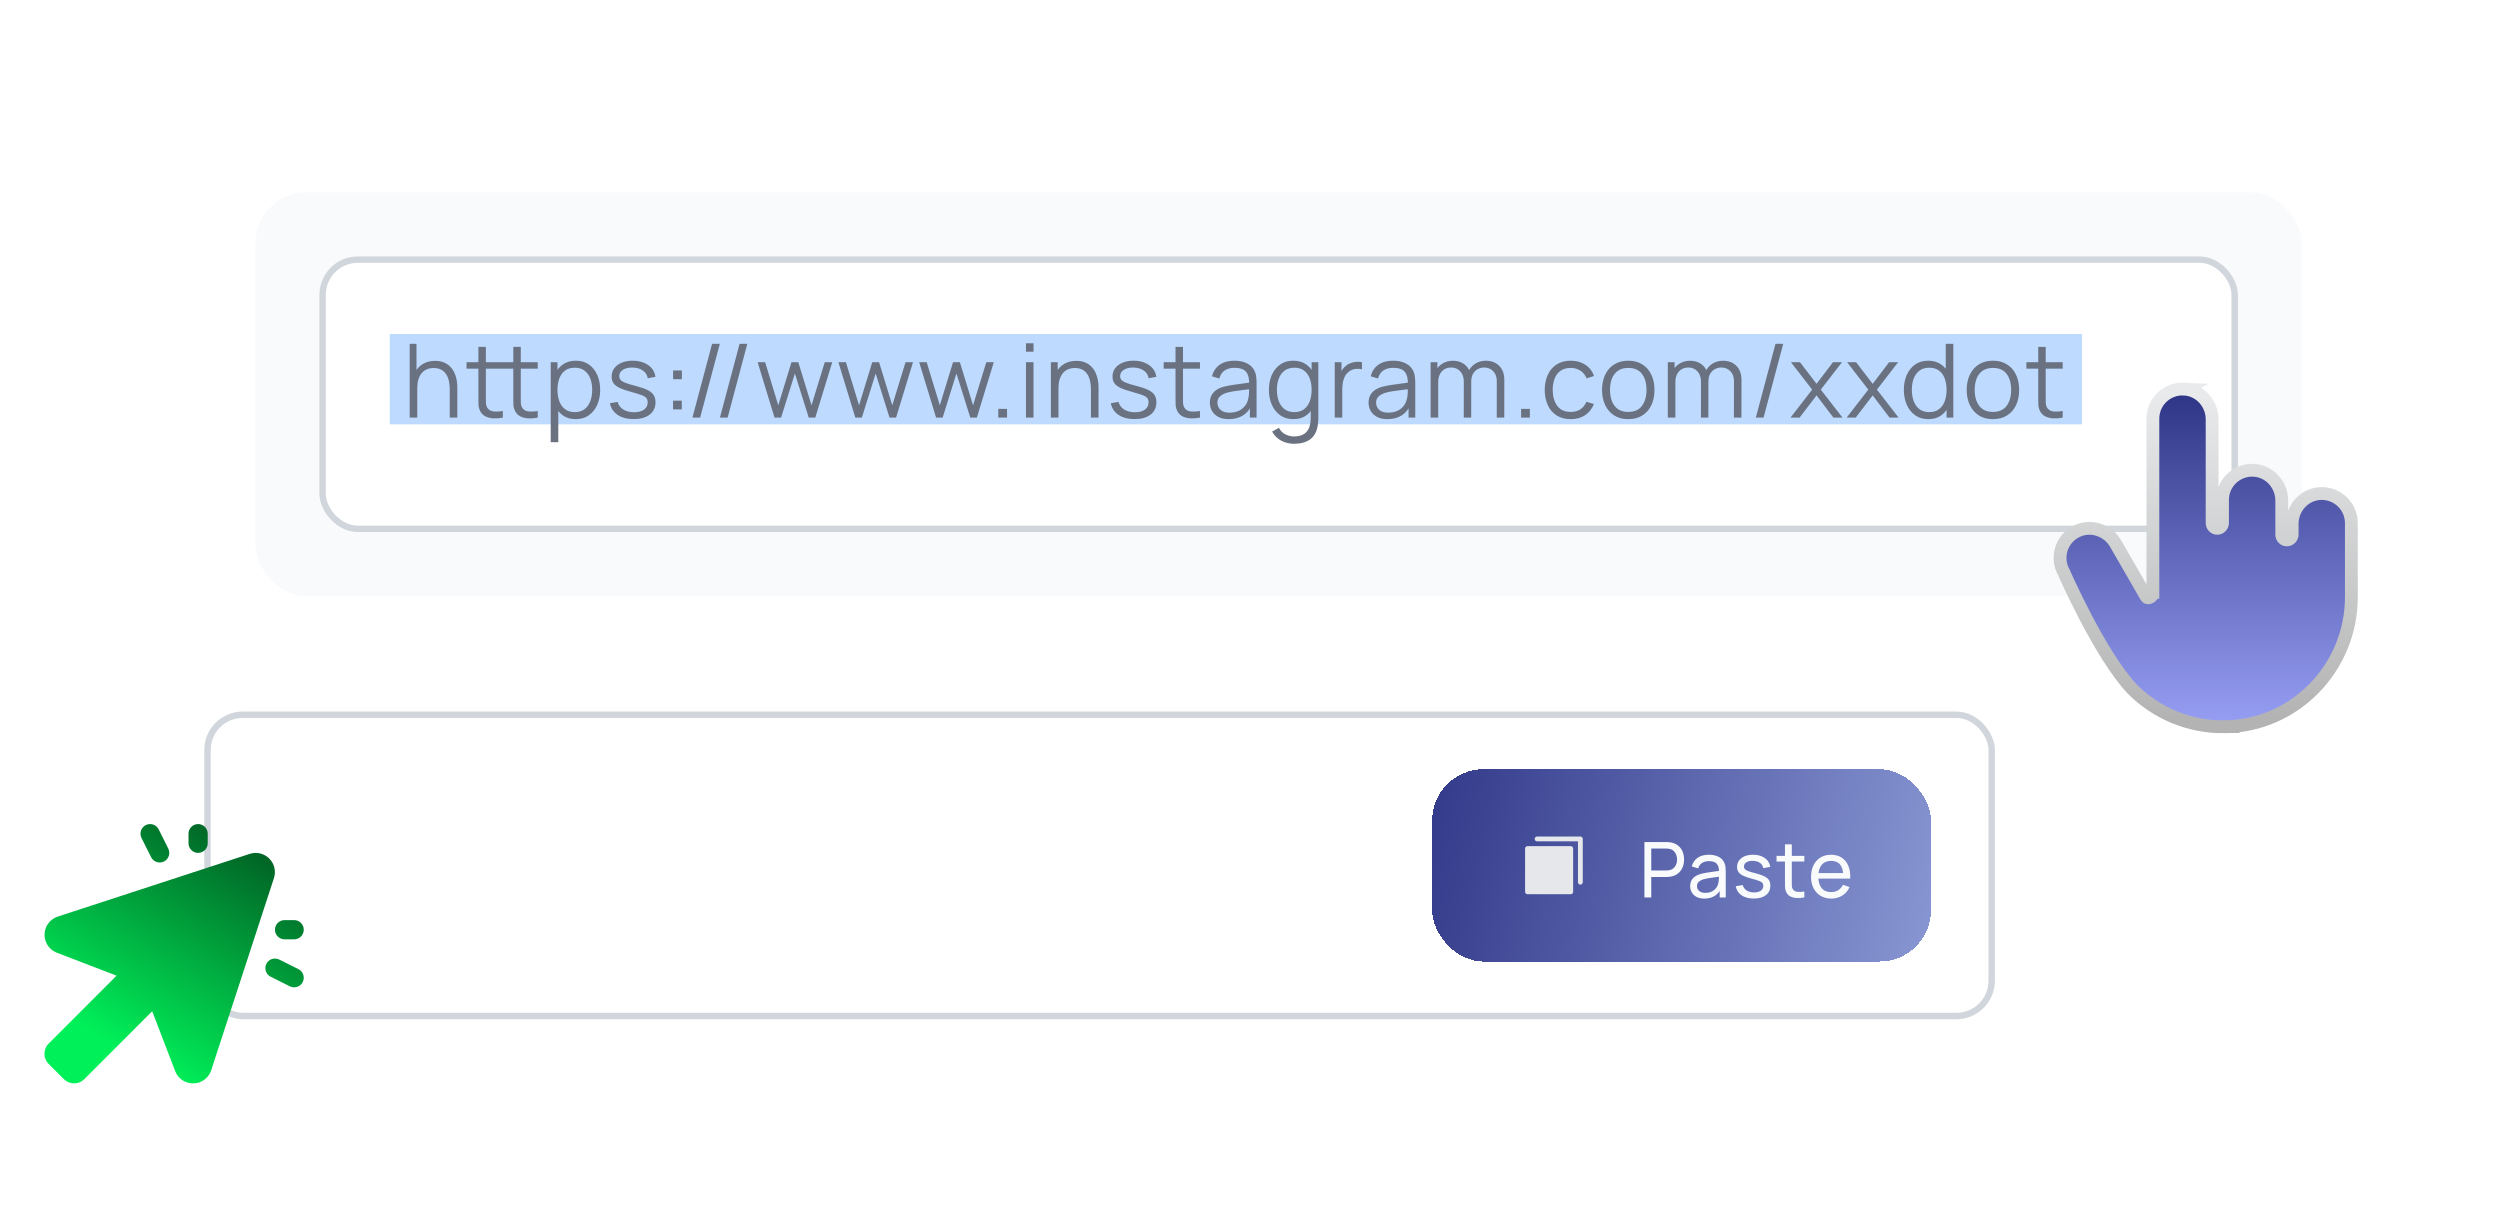 <svg width="390" height="189" viewBox="0 0 390 189" fill="none" xmlns="http://www.w3.org/2000/svg">
<g filter="url(#filter0_d_115_1481)">
<rect x="39.848" y="28" width="319.242" height="63" rx="8" fill="#F8FAFC"/>
</g>
<g filter="url(#filter1_d_115_1481)">
<rect x="49.825" y="38" width="299.289" height="43" rx="6" fill="white"/>
<rect x="50.325" y="38.5" width="298.289" height="42" rx="5.5" stroke="#D1D5DC"/>
</g>
<rect width="264" height="14.098" transform="translate(60.799 52.098)" fill="#BEDBFF"/>
<path d="M70.159 65.148V60.74C70.159 60.26 70.113 59.82 70.023 59.42C69.932 59.014 69.785 58.662 69.583 58.364C69.385 58.06 69.127 57.825 68.807 57.66C68.492 57.494 68.108 57.412 67.655 57.412C67.239 57.412 66.871 57.484 66.551 57.628C66.236 57.772 65.969 57.98 65.751 58.252C65.537 58.518 65.375 58.844 65.263 59.228C65.151 59.612 65.095 60.049 65.095 60.54L64.263 60.356C64.263 59.47 64.417 58.726 64.727 58.124C65.036 57.521 65.463 57.065 66.007 56.756C66.551 56.446 67.175 56.292 67.879 56.292C68.396 56.292 68.847 56.372 69.231 56.532C69.62 56.692 69.948 56.908 70.215 57.18C70.487 57.452 70.705 57.764 70.871 58.116C71.036 58.462 71.156 58.833 71.231 59.228C71.305 59.617 71.343 60.006 71.343 60.396V65.148H70.159ZM63.911 65.148V53.628H64.975V60.132H65.095V65.148H63.911ZM78.443 65.148C77.957 65.249 77.477 65.289 77.003 65.268C76.533 65.246 76.112 65.145 75.739 64.964C75.371 64.782 75.091 64.5 74.899 64.116C74.744 63.796 74.659 63.473 74.643 63.148C74.632 62.817 74.627 62.441 74.627 62.02V54.108H75.795V61.972C75.795 62.334 75.797 62.638 75.803 62.884C75.813 63.124 75.869 63.337 75.971 63.524C76.163 63.881 76.467 64.094 76.883 64.164C77.304 64.233 77.824 64.217 78.443 64.116V65.148ZM72.779 57.516V56.508H78.443V57.516H72.779ZM83.891 65.148C83.405 65.249 82.925 65.289 82.451 65.268C81.981 65.246 81.56 65.145 81.187 64.964C80.819 64.782 80.539 64.5 80.347 64.116C80.192 63.796 80.107 63.473 80.091 63.148C80.08 62.817 80.075 62.441 80.075 62.02V54.108H81.243V61.972C81.243 62.334 81.245 62.638 81.251 62.884C81.261 63.124 81.317 63.337 81.419 63.524C81.611 63.881 81.915 64.094 82.331 64.164C82.752 64.233 83.272 64.217 83.891 64.116V65.148ZM78.227 57.516V56.508H83.891V57.516H78.227ZM89.798 65.388C89.003 65.388 88.331 65.188 87.782 64.788C87.233 64.382 86.817 63.836 86.534 63.148C86.251 62.454 86.11 61.678 86.11 60.82C86.11 59.945 86.251 59.166 86.534 58.484C86.822 57.796 87.243 57.254 87.798 56.86C88.353 56.465 89.035 56.268 89.846 56.268C90.635 56.268 91.313 56.468 91.878 56.868C92.443 57.268 92.875 57.812 93.174 58.5C93.478 59.188 93.63 59.961 93.63 60.82C93.63 61.684 93.478 62.46 93.174 63.148C92.87 63.836 92.433 64.382 91.862 64.788C91.291 65.188 90.603 65.388 89.798 65.388ZM85.91 68.988V56.508H86.966V63.012H87.094V68.988H85.91ZM89.678 64.292C90.281 64.292 90.782 64.14 91.182 63.836C91.582 63.532 91.881 63.118 92.078 62.596C92.281 62.068 92.382 61.476 92.382 60.82C92.382 60.169 92.283 59.582 92.086 59.06C91.889 58.537 91.587 58.124 91.182 57.82C90.782 57.516 90.273 57.364 89.654 57.364C89.051 57.364 88.55 57.51 88.15 57.804C87.755 58.097 87.459 58.505 87.262 59.028C87.065 59.545 86.966 60.142 86.966 60.82C86.966 61.486 87.065 62.084 87.262 62.612C87.459 63.134 87.758 63.545 88.158 63.844C88.558 64.142 89.065 64.292 89.678 64.292ZM98.853 65.38C97.839 65.38 97.005 65.161 96.349 64.724C95.698 64.286 95.298 63.678 95.149 62.9L96.349 62.7C96.477 63.19 96.767 63.582 97.221 63.876C97.679 64.164 98.245 64.308 98.917 64.308C99.573 64.308 100.09 64.172 100.469 63.9C100.847 63.622 101.037 63.246 101.037 62.772C101.037 62.505 100.975 62.289 100.853 62.124C100.735 61.953 100.493 61.796 100.125 61.652C99.757 61.508 99.207 61.337 98.477 61.14C97.693 60.926 97.079 60.713 96.637 60.5C96.194 60.286 95.879 60.041 95.693 59.764C95.506 59.481 95.413 59.137 95.413 58.732C95.413 58.241 95.551 57.812 95.829 57.444C96.106 57.07 96.49 56.782 96.981 56.58C97.471 56.372 98.042 56.268 98.693 56.268C99.343 56.268 99.925 56.374 100.437 56.588C100.954 56.796 101.37 57.089 101.685 57.468C101.999 57.846 102.186 58.286 102.245 58.788L101.045 59.004C100.965 58.497 100.711 58.097 100.285 57.804C99.863 57.505 99.327 57.35 98.677 57.34C98.063 57.324 97.565 57.441 97.181 57.692C96.797 57.937 96.605 58.265 96.605 58.676C96.605 58.905 96.674 59.102 96.813 59.268C96.951 59.428 97.202 59.58 97.565 59.724C97.933 59.868 98.455 60.025 99.133 60.196C99.927 60.398 100.551 60.612 101.005 60.836C101.458 61.06 101.781 61.324 101.973 61.628C102.165 61.932 102.261 62.308 102.261 62.756C102.261 63.572 101.957 64.214 101.349 64.684C100.746 65.148 99.914 65.38 98.853 65.38ZM104.995 63.868V62.5H106.363V63.868H104.995ZM105.003 59.156V57.788H106.371V59.156H105.003ZM111.087 53.628H112.295L109.223 65.148H108.015L111.087 53.628ZM115.376 53.628H116.584L113.512 65.148H112.304L115.376 53.628ZM120.827 65.148L118.187 56.5L119.363 56.508L121.411 63.22L123.467 56.508H124.539L126.595 63.22L128.659 56.508H129.827L127.187 65.148H126.163L124.003 58.268L121.851 65.148H120.827ZM133.428 65.148L130.788 56.5L131.964 56.508L134.012 63.22L136.068 56.508H137.14L139.196 63.22L141.26 56.508H142.428L139.788 65.148H138.764L136.604 58.268L134.452 65.148H133.428ZM146.029 65.148L143.389 56.5L144.565 56.508L146.613 63.22L148.669 56.508H149.741L151.797 63.22L153.861 56.508H155.029L152.389 65.148H151.365L149.205 58.268L147.053 65.148H146.029ZM155.733 65.148V63.78H157.101V65.148H155.733ZM160.052 54.868V53.548H161.228V54.868H160.052ZM160.052 65.148V56.508H161.228V65.148H160.052ZM170.186 65.148V60.74C170.186 60.26 170.141 59.82 170.05 59.42C169.959 59.014 169.813 58.662 169.61 58.364C169.413 58.06 169.154 57.825 168.834 57.66C168.519 57.494 168.135 57.412 167.682 57.412C167.266 57.412 166.898 57.484 166.578 57.628C166.263 57.772 165.997 57.98 165.778 58.252C165.565 58.518 165.402 58.844 165.29 59.228C165.178 59.612 165.122 60.049 165.122 60.54L164.29 60.356C164.29 59.47 164.445 58.726 164.754 58.124C165.063 57.521 165.49 57.065 166.034 56.756C166.578 56.446 167.202 56.292 167.906 56.292C168.423 56.292 168.874 56.372 169.258 56.532C169.647 56.692 169.975 56.908 170.242 57.18C170.514 57.452 170.733 57.764 170.898 58.116C171.063 58.462 171.183 58.833 171.258 59.228C171.333 59.617 171.37 60.006 171.37 60.396V65.148H170.186ZM163.938 65.148V56.508H165.002V58.636H165.122V65.148H163.938ZM176.99 65.38C175.977 65.38 175.142 65.161 174.486 64.724C173.835 64.286 173.435 63.678 173.286 62.9L174.486 62.7C174.614 63.19 174.905 63.582 175.358 63.876C175.817 64.164 176.382 64.308 177.054 64.308C177.71 64.308 178.227 64.172 178.606 63.9C178.985 63.622 179.174 63.246 179.174 62.772C179.174 62.505 179.113 62.289 178.99 62.124C178.873 61.953 178.63 61.796 178.262 61.652C177.894 61.508 177.345 61.337 176.614 61.14C175.83 60.926 175.217 60.713 174.774 60.5C174.331 60.286 174.017 60.041 173.83 59.764C173.643 59.481 173.55 59.137 173.55 58.732C173.55 58.241 173.689 57.812 173.966 57.444C174.243 57.07 174.627 56.782 175.118 56.58C175.609 56.372 176.179 56.268 176.83 56.268C177.481 56.268 178.062 56.374 178.574 56.588C179.091 56.796 179.507 57.089 179.822 57.468C180.137 57.846 180.323 58.286 180.382 58.788L179.182 59.004C179.102 58.497 178.849 58.097 178.422 57.804C178.001 57.505 177.465 57.35 176.814 57.34C176.201 57.324 175.702 57.441 175.318 57.692C174.934 57.937 174.742 58.265 174.742 58.676C174.742 58.905 174.811 59.102 174.95 59.268C175.089 59.428 175.339 59.58 175.702 59.724C176.07 59.868 176.593 60.025 177.27 60.196C178.065 60.398 178.689 60.612 179.142 60.836C179.595 61.06 179.918 61.324 180.11 61.628C180.302 61.932 180.398 62.308 180.398 62.756C180.398 63.572 180.094 64.214 179.486 64.684C178.883 65.148 178.051 65.38 176.99 65.38ZM187.196 65.148C186.711 65.249 186.231 65.289 185.756 65.268C185.287 65.246 184.866 65.145 184.492 64.964C184.124 64.782 183.844 64.5 183.652 64.116C183.498 63.796 183.412 63.473 183.396 63.148C183.386 62.817 183.38 62.441 183.38 62.02V54.108H184.548V61.972C184.548 62.334 184.551 62.638 184.556 62.884C184.567 63.124 184.623 63.337 184.724 63.524C184.916 63.881 185.22 64.094 185.636 64.164C186.058 64.233 186.578 64.217 187.196 64.116V65.148ZM181.532 57.516V56.508H187.196V57.516H181.532ZM191.691 65.388C191.04 65.388 190.493 65.27 190.051 65.036C189.613 64.801 189.285 64.489 189.067 64.1C188.848 63.71 188.739 63.286 188.739 62.828C188.739 62.358 188.832 61.958 189.019 61.628C189.211 61.292 189.469 61.017 189.795 60.804C190.125 60.59 190.507 60.428 190.939 60.316C191.376 60.209 191.859 60.116 192.387 60.036C192.92 59.95 193.44 59.878 193.947 59.82C194.459 59.756 194.907 59.694 195.291 59.636L194.875 59.892C194.891 59.038 194.725 58.406 194.379 57.996C194.032 57.585 193.429 57.38 192.571 57.38C191.979 57.38 191.477 57.513 191.067 57.78C190.661 58.046 190.376 58.468 190.211 59.044L189.067 58.708C189.264 57.934 189.661 57.334 190.259 56.908C190.856 56.481 191.632 56.268 192.587 56.268C193.376 56.268 194.045 56.417 194.595 56.716C195.149 57.009 195.541 57.436 195.771 57.996C195.877 58.246 195.947 58.526 195.979 58.836C196.011 59.145 196.027 59.46 196.027 59.78V65.148H194.979V62.98L195.283 63.108C194.989 63.849 194.533 64.414 193.915 64.804C193.296 65.193 192.555 65.388 191.691 65.388ZM191.827 64.372C192.376 64.372 192.856 64.273 193.267 64.076C193.677 63.878 194.008 63.609 194.259 63.268C194.509 62.921 194.672 62.532 194.747 62.1C194.811 61.822 194.845 61.518 194.851 61.188C194.856 60.852 194.859 60.601 194.859 60.436L195.307 60.668C194.907 60.721 194.472 60.774 194.003 60.828C193.539 60.881 193.08 60.942 192.627 61.012C192.179 61.081 191.773 61.164 191.411 61.26C191.165 61.329 190.928 61.428 190.699 61.556C190.469 61.678 190.28 61.844 190.131 62.052C189.987 62.26 189.915 62.518 189.915 62.828C189.915 63.078 189.976 63.321 190.099 63.556C190.227 63.79 190.429 63.985 190.707 64.14C190.989 64.294 191.363 64.372 191.827 64.372ZM201.861 69.228C201.419 69.228 200.981 69.161 200.549 69.028C200.123 68.9 199.728 68.694 199.365 68.412C199.003 68.134 198.699 67.772 198.453 67.324L199.517 66.732C199.757 67.212 200.093 67.556 200.525 67.764C200.963 67.977 201.408 68.084 201.861 68.084C202.485 68.084 202.989 67.966 203.373 67.732C203.763 67.502 204.045 67.161 204.221 66.708C204.397 66.254 204.483 65.689 204.477 65.012V62.708H204.613V56.508H205.661V65.028C205.661 65.273 205.653 65.508 205.637 65.732C205.627 65.961 205.603 66.185 205.565 66.404C205.464 67.049 205.253 67.58 204.933 67.996C204.619 68.412 204.203 68.721 203.685 68.924C203.173 69.126 202.565 69.228 201.861 69.228ZM201.781 65.388C200.976 65.388 200.288 65.188 199.717 64.788C199.147 64.382 198.709 63.836 198.405 63.148C198.101 62.46 197.949 61.684 197.949 60.82C197.949 59.961 198.099 59.188 198.397 58.5C198.701 57.812 199.136 57.268 199.701 56.868C200.267 56.468 200.944 56.268 201.733 56.268C202.544 56.268 203.227 56.465 203.781 56.86C204.336 57.254 204.755 57.796 205.037 58.484C205.325 59.166 205.469 59.945 205.469 60.82C205.469 61.678 205.328 62.454 205.045 63.148C204.763 63.836 204.347 64.382 203.797 64.788C203.248 65.188 202.576 65.388 201.781 65.388ZM201.901 64.292C202.515 64.292 203.021 64.142 203.421 63.844C203.821 63.545 204.12 63.134 204.317 62.612C204.515 62.084 204.613 61.486 204.613 60.82C204.613 60.142 204.515 59.545 204.317 59.028C204.12 58.505 203.821 58.097 203.421 57.804C203.027 57.51 202.528 57.364 201.925 57.364C201.307 57.364 200.795 57.516 200.389 57.82C199.984 58.124 199.683 58.537 199.485 59.06C199.293 59.582 199.197 60.169 199.197 60.82C199.197 61.476 199.296 62.068 199.493 62.596C199.696 63.118 199.997 63.532 200.397 63.836C200.797 64.14 201.299 64.292 201.901 64.292ZM208.218 65.148V56.508H209.274V58.588L209.066 58.316C209.162 58.06 209.287 57.825 209.442 57.612C209.597 57.393 209.765 57.214 209.946 57.076C210.17 56.878 210.431 56.729 210.73 56.628C211.029 56.521 211.33 56.46 211.634 56.444C211.938 56.422 212.215 56.444 212.466 56.508V57.612C212.151 57.532 211.807 57.513 211.434 57.556C211.061 57.598 210.717 57.748 210.402 58.004C210.114 58.228 209.898 58.497 209.754 58.812C209.61 59.121 209.514 59.452 209.466 59.804C209.418 60.15 209.394 60.494 209.394 60.836V65.148H208.218ZM216.447 65.388C215.797 65.388 215.25 65.27 214.807 65.036C214.37 64.801 214.042 64.489 213.823 64.1C213.605 63.71 213.495 63.286 213.495 62.828C213.495 62.358 213.589 61.958 213.775 61.628C213.967 61.292 214.226 61.017 214.551 60.804C214.882 60.59 215.263 60.428 215.695 60.316C216.133 60.209 216.615 60.116 217.143 60.036C217.677 59.95 218.197 59.878 218.703 59.82C219.215 59.756 219.663 59.694 220.047 59.636L219.631 59.892C219.647 59.038 219.482 58.406 219.135 57.996C218.789 57.585 218.186 57.38 217.327 57.38C216.735 57.38 216.234 57.513 215.823 57.78C215.418 58.046 215.133 58.468 214.967 59.044L213.823 58.708C214.021 57.934 214.418 57.334 215.015 56.908C215.613 56.481 216.389 56.268 217.343 56.268C218.133 56.268 218.802 56.417 219.351 56.716C219.906 57.009 220.298 57.436 220.527 57.996C220.634 58.246 220.703 58.526 220.735 58.836C220.767 59.145 220.783 59.46 220.783 59.78V65.148H219.735V62.98L220.039 63.108C219.746 63.849 219.29 64.414 218.671 64.804C218.053 65.193 217.311 65.388 216.447 65.388ZM216.583 64.372C217.133 64.372 217.613 64.273 218.023 64.076C218.434 63.878 218.765 63.609 219.015 63.268C219.266 62.921 219.429 62.532 219.503 62.1C219.567 61.822 219.602 61.518 219.607 61.188C219.613 60.852 219.615 60.601 219.615 60.436L220.063 60.668C219.663 60.721 219.229 60.774 218.759 60.828C218.295 60.881 217.837 60.942 217.383 61.012C216.935 61.081 216.53 61.164 216.167 61.26C215.922 61.329 215.685 61.428 215.455 61.556C215.226 61.678 215.037 61.844 214.887 62.052C214.743 62.26 214.671 62.518 214.671 62.828C214.671 63.078 214.733 63.321 214.855 63.556C214.983 63.79 215.186 63.985 215.463 64.14C215.746 64.294 216.119 64.372 216.583 64.372ZM233.49 65.148L233.498 59.476C233.498 58.809 233.311 58.286 232.938 57.908C232.57 57.524 232.101 57.332 231.53 57.332C231.205 57.332 230.887 57.406 230.578 57.556C230.269 57.705 230.013 57.945 229.81 58.276C229.613 58.606 229.514 59.038 229.514 59.572L228.818 59.372C228.802 58.753 228.922 58.212 229.178 57.748C229.439 57.284 229.797 56.924 230.25 56.668C230.709 56.406 231.226 56.276 231.802 56.276C232.671 56.276 233.367 56.545 233.89 57.084C234.413 57.617 234.674 58.34 234.674 59.252L234.666 65.148H233.49ZM223.178 65.148V56.508H224.234V58.636H224.362V65.148H223.178ZM228.346 65.148L228.354 59.556C228.354 58.868 228.17 58.326 227.802 57.932C227.439 57.532 226.959 57.332 226.362 57.332C225.765 57.332 225.282 57.537 224.914 57.948C224.546 58.353 224.362 58.894 224.362 59.572L223.658 59.188C223.658 58.633 223.789 58.137 224.05 57.7C224.311 57.257 224.669 56.91 225.122 56.66C225.575 56.404 226.09 56.276 226.666 56.276C227.215 56.276 227.703 56.393 228.13 56.628C228.562 56.862 228.901 57.204 229.146 57.652C229.391 58.1 229.514 58.644 229.514 59.284L229.506 65.148H228.346ZM237.293 65.148V63.78H238.661V65.148H237.293ZM245.035 65.388C244.166 65.388 243.43 65.193 242.827 64.804C242.224 64.414 241.766 63.878 241.451 63.196C241.142 62.508 240.982 61.718 240.971 60.828C240.982 59.921 241.147 59.126 241.467 58.444C241.787 57.756 242.248 57.222 242.851 56.844C243.454 56.46 244.184 56.268 245.043 56.268C245.918 56.268 246.678 56.481 247.323 56.908C247.974 57.334 248.419 57.918 248.659 58.66L247.507 59.028C247.304 58.51 246.982 58.11 246.539 57.828C246.102 57.54 245.6 57.396 245.035 57.396C244.4 57.396 243.875 57.542 243.459 57.836C243.043 58.124 242.734 58.526 242.531 59.044C242.328 59.561 242.224 60.156 242.219 60.828C242.23 61.862 242.47 62.694 242.939 63.324C243.408 63.948 244.107 64.26 245.035 64.26C245.622 64.26 246.12 64.126 246.531 63.86C246.947 63.588 247.262 63.193 247.475 62.676L248.659 63.028C248.339 63.796 247.87 64.382 247.251 64.788C246.632 65.188 245.894 65.388 245.035 65.388ZM254.004 65.388C253.145 65.388 252.412 65.193 251.804 64.804C251.196 64.414 250.729 63.876 250.404 63.188C250.079 62.5 249.916 61.71 249.916 60.82C249.916 59.913 250.081 59.118 250.412 58.436C250.743 57.753 251.212 57.222 251.82 56.844C252.433 56.46 253.161 56.268 254.004 56.268C254.868 56.268 255.604 56.462 256.212 56.852C256.825 57.236 257.292 57.772 257.612 58.46C257.937 59.142 258.1 59.929 258.1 60.82C258.1 61.726 257.937 62.524 257.612 63.212C257.287 63.894 256.817 64.428 256.204 64.812C255.591 65.196 254.857 65.388 254.004 65.388ZM254.004 64.26C254.964 64.26 255.679 63.942 256.148 63.308C256.617 62.668 256.852 61.838 256.852 60.82C256.852 59.774 256.615 58.942 256.14 58.324C255.671 57.705 254.959 57.396 254.004 57.396C253.359 57.396 252.825 57.542 252.404 57.836C251.988 58.124 251.676 58.526 251.468 59.044C251.265 59.556 251.164 60.148 251.164 60.82C251.164 61.86 251.404 62.694 251.884 63.324C252.364 63.948 253.071 64.26 254.004 64.26ZM270.489 65.148L270.497 59.476C270.497 58.809 270.31 58.286 269.937 57.908C269.569 57.524 269.1 57.332 268.529 57.332C268.204 57.332 267.886 57.406 267.577 57.556C267.268 57.705 267.012 57.945 266.809 58.276C266.612 58.606 266.513 59.038 266.513 59.572L265.817 59.372C265.801 58.753 265.921 58.212 266.177 57.748C266.438 57.284 266.796 56.924 267.249 56.668C267.708 56.406 268.225 56.276 268.801 56.276C269.67 56.276 270.366 56.545 270.889 57.084C271.412 57.617 271.673 58.34 271.673 59.252L271.665 65.148H270.489ZM260.177 65.148V56.508H261.233V58.636H261.361V65.148H260.177ZM265.345 65.148L265.353 59.556C265.353 58.868 265.169 58.326 264.801 57.932C264.438 57.532 263.958 57.332 263.361 57.332C262.764 57.332 262.281 57.537 261.913 57.948C261.545 58.353 261.361 58.894 261.361 59.572L260.657 59.188C260.657 58.633 260.788 58.137 261.049 57.7C261.31 57.257 261.668 56.91 262.121 56.66C262.574 56.404 263.089 56.276 263.665 56.276C264.214 56.276 264.702 56.393 265.129 56.628C265.561 56.862 265.9 57.204 266.145 57.652C266.39 58.1 266.513 58.644 266.513 59.284L266.505 65.148H265.345ZM276.979 53.628H278.187L275.115 65.148H273.907L276.979 53.628ZM279.318 65.148L282.694 60.78L279.39 56.508H280.798L283.382 59.876L285.942 56.508H287.35L284.046 60.78L287.43 65.148H286.014L283.382 61.684L280.734 65.148H279.318ZM288.075 65.148L291.451 60.78L288.147 56.508H289.555L292.139 59.876L294.699 56.508H296.107L292.803 60.78L296.187 65.148H294.771L292.139 61.684L289.491 65.148H288.075ZM300.832 65.388C300.027 65.388 299.339 65.188 298.768 64.788C298.198 64.382 297.76 63.836 297.456 63.148C297.152 62.46 297 61.684 297 60.82C297 59.961 297.15 59.188 297.448 58.5C297.752 57.812 298.187 57.268 298.752 56.868C299.318 56.468 299.995 56.268 300.784 56.268C301.595 56.268 302.278 56.465 302.832 56.86C303.387 57.254 303.806 57.796 304.088 58.484C304.376 59.166 304.52 59.945 304.52 60.82C304.52 61.678 304.379 62.454 304.096 63.148C303.814 63.836 303.398 64.382 302.848 64.788C302.299 65.188 301.627 65.388 300.832 65.388ZM300.952 64.292C301.566 64.292 302.072 64.142 302.472 63.844C302.872 63.545 303.171 63.134 303.368 62.612C303.566 62.084 303.664 61.486 303.664 60.82C303.664 60.142 303.566 59.545 303.368 59.028C303.171 58.505 302.872 58.097 302.472 57.804C302.078 57.51 301.579 57.364 300.976 57.364C300.358 57.364 299.846 57.516 299.44 57.82C299.035 58.124 298.734 58.537 298.536 59.06C298.344 59.582 298.248 60.169 298.248 60.82C298.248 61.476 298.347 62.068 298.544 62.596C298.747 63.118 299.048 63.532 299.448 63.836C299.848 64.14 300.35 64.292 300.952 64.292ZM303.664 65.148V58.644H303.536V53.628H304.72V65.148H303.664ZM310.893 65.388C310.034 65.388 309.301 65.193 308.693 64.804C308.085 64.414 307.618 63.876 307.293 63.188C306.968 62.5 306.805 61.71 306.805 60.82C306.805 59.913 306.97 59.118 307.301 58.436C307.632 57.753 308.101 57.222 308.709 56.844C309.322 56.46 310.05 56.268 310.893 56.268C311.757 56.268 312.493 56.462 313.101 56.852C313.714 57.236 314.181 57.772 314.501 58.46C314.826 59.142 314.989 59.929 314.989 60.82C314.989 61.726 314.826 62.524 314.501 63.212C314.176 63.894 313.706 64.428 313.093 64.812C312.48 65.196 311.746 65.388 310.893 65.388ZM310.893 64.26C311.853 64.26 312.568 63.942 313.037 63.308C313.506 62.668 313.741 61.838 313.741 60.82C313.741 59.774 313.504 58.942 313.029 58.324C312.56 57.705 311.848 57.396 310.893 57.396C310.248 57.396 309.714 57.542 309.293 57.836C308.877 58.124 308.565 58.526 308.357 59.044C308.154 59.556 308.053 60.148 308.053 60.82C308.053 61.86 308.293 62.694 308.773 63.324C309.253 63.948 309.96 64.26 310.893 64.26ZM321.778 65.148C321.292 65.249 320.812 65.289 320.338 65.268C319.868 65.246 319.447 65.145 319.074 64.964C318.706 64.782 318.426 64.5 318.234 64.116C318.079 63.796 317.994 63.473 317.978 63.148C317.967 62.817 317.962 62.441 317.962 62.02V54.108H319.13V61.972C319.13 62.334 319.132 62.638 319.138 62.884C319.148 63.124 319.204 63.337 319.306 63.524C319.498 63.881 319.802 64.094 320.218 64.164C320.639 64.233 321.159 64.217 321.778 64.116V65.148ZM316.114 57.516V56.508H321.778V57.516H316.114Z" fill="#6A7282"/>
<path d="M366.815 93.129C366.815 104.114 358.053 113.253 347.046 113.376L347.047 113.377C344.378 113.413 341.729 112.913 339.258 111.907C336.786 110.901 334.541 109.408 332.657 107.518L332.647 107.509L332.638 107.5C330.066 104.778 327.383 100.173 325.373 96.335C324.359 94.399 323.501 92.629 322.897 91.343C322.595 90.7 322.355 90.177 322.191 89.814C322.109 89.633 322.046 89.492 322.004 89.395C321.982 89.347 321.966 89.31 321.955 89.285V89.283C321.662 88.757 321.473 88.18 321.401 87.583C321.327 86.961 321.379 86.331 321.555 85.731C321.732 85.131 322.028 84.573 322.427 84.091C322.824 83.609 323.315 83.214 323.869 82.927L324.081 82.824C326.284 81.815 328.86 82.765 330.041 84.813L334.793 93.059L334.797 93.065L334.8 93.072C334.836 93.137 334.891 93.19 334.957 93.224C335.022 93.258 335.096 93.272 335.17 93.264C335.358 93.225 335.529 93.125 335.653 92.976C335.783 92.82 335.853 92.623 335.85 92.42L335.849 92.407H335.85V65.31C335.85 64.685 335.976 64.065 336.221 63.49C336.467 62.914 336.828 62.395 337.281 61.962C337.734 61.531 338.27 61.195 338.856 60.976C339.443 60.758 340.068 60.66 340.693 60.69L340.692 60.691C343.211 60.809 345.092 62.964 345.092 65.408V81.605C345.091 81.716 345.114 81.826 345.158 81.928C345.202 82.03 345.266 82.122 345.347 82.198C345.428 82.274 345.524 82.332 345.629 82.37C345.732 82.407 345.841 82.422 345.95 82.416C346.158 82.394 346.352 82.297 346.493 82.141C346.637 81.982 346.715 81.775 346.712 81.56V77.982C346.711 77.357 346.838 76.738 347.084 76.163C347.33 75.587 347.69 75.067 348.143 74.635C348.596 74.203 349.132 73.868 349.719 73.649C350.305 73.43 350.93 73.333 351.555 73.363H351.554C354.073 73.481 355.954 75.636 355.954 78.08V83.416C355.954 83.527 355.976 83.637 356.02 83.739C356.064 83.841 356.129 83.933 356.21 84.008C356.291 84.084 356.386 84.143 356.491 84.18C356.591 84.216 356.697 84.231 356.803 84.226C357.015 84.207 357.212 84.109 357.354 83.952C357.498 83.793 357.577 83.585 357.574 83.371V81.71C357.574 79.262 359.457 77.118 361.97 76.993H361.972C362.597 76.963 363.221 77.06 363.806 77.278C364.392 77.496 364.928 77.831 365.381 78.261C365.833 78.692 366.194 79.21 366.44 79.784C366.687 80.358 366.814 80.977 366.815 81.602V93.129Z" fill="url(#paint0_linear_115_1481)" stroke="url(#paint1_linear_115_1481)" stroke-width="2"/>
<g filter="url(#filter2_d_115_1481)">
<rect x="31.867" y="109" width="279.336" height="48" rx="6" fill="white"/>
<rect x="32.367" y="109.5" width="278.336" height="47" rx="5.5" stroke="#D1D5DC"/>
</g>
<g filter="url(#filter3_d_115_1481)">
<rect x="223.412" y="118" width="77.815" height="30" rx="8" fill="url(#paint2_linear_115_1481)" shape-rendering="crispEdges"/>
<path d="M245.412 130.375V137.125C245.412 137.224 245.373 137.32 245.303 137.39C245.232 137.46 245.137 137.5 245.037 137.5H238.287C238.188 137.5 238.093 137.46 238.022 137.39C237.952 137.32 237.912 137.224 237.912 137.125V130.375C237.912 130.276 237.952 130.18 238.022 130.11C238.093 130.04 238.188 130 238.287 130H245.037C245.137 130 245.232 130.04 245.303 130.11C245.373 130.18 245.412 130.276 245.412 130.375ZM246.537 128.5H239.787C239.688 128.5 239.593 128.54 239.522 128.61C239.452 128.68 239.412 128.776 239.412 128.875C239.412 128.974 239.452 129.07 239.522 129.14C239.593 129.21 239.688 129.25 239.787 129.25H246.162V135.625C246.162 135.724 246.202 135.82 246.272 135.89C246.343 135.96 246.438 136 246.537 136C246.637 136 246.732 135.96 246.803 135.89C246.873 135.82 246.912 135.724 246.912 135.625V128.875C246.912 128.776 246.873 128.68 246.803 128.61C246.732 128.54 246.637 128.5 246.537 128.5Z" fill="#E5E7EB"/>
<path d="M256.53 138V129.36H259.944C260.028 129.36 260.128 129.364 260.244 129.372C260.36 129.376 260.472 129.388 260.58 129.408C261.048 129.48 261.44 129.64 261.756 129.888C262.076 130.136 262.316 130.45 262.476 130.83C262.636 131.206 262.716 131.624 262.716 132.084C262.716 132.54 262.634 132.958 262.47 133.338C262.31 133.714 262.07 134.028 261.75 134.28C261.434 134.528 261.044 134.688 260.58 134.76C260.472 134.776 260.36 134.788 260.244 134.796C260.128 134.804 260.028 134.808 259.944 134.808H257.598V138H256.53ZM257.598 133.794H259.908C259.984 133.794 260.07 133.79 260.166 133.782C260.266 133.774 260.36 133.76 260.448 133.74C260.724 133.676 260.948 133.56 261.12 133.392C261.296 133.22 261.424 133.02 261.504 132.792C261.584 132.56 261.624 132.324 261.624 132.084C261.624 131.844 261.584 131.61 261.504 131.382C261.424 131.15 261.296 130.948 261.12 130.776C260.948 130.604 260.724 130.488 260.448 130.428C260.36 130.404 260.266 130.39 260.166 130.386C260.07 130.378 259.984 130.374 259.908 130.374H257.598V133.794ZM265.869 138.18C265.385 138.18 264.979 138.092 264.651 137.916C264.327 137.736 264.081 137.5 263.913 137.208C263.749 136.916 263.667 136.596 263.667 136.248C263.667 135.908 263.731 135.614 263.859 135.366C263.991 135.114 264.175 134.906 264.411 134.742C264.647 134.574 264.929 134.442 265.257 134.346C265.565 134.262 265.909 134.19 266.289 134.13C266.673 134.066 267.061 134.008 267.453 133.956C267.845 133.904 268.211 133.854 268.551 133.806L268.167 134.028C268.179 133.452 268.063 133.026 267.819 132.75C267.579 132.474 267.163 132.336 266.571 132.336C266.179 132.336 265.835 132.426 265.539 132.606C265.247 132.782 265.041 133.07 264.921 133.47L263.907 133.164C264.063 132.596 264.365 132.15 264.813 131.826C265.261 131.502 265.851 131.34 266.583 131.34C267.171 131.34 267.675 131.446 268.095 131.658C268.519 131.866 268.823 132.182 269.007 132.606C269.099 132.806 269.157 133.024 269.181 133.26C269.205 133.492 269.217 133.736 269.217 133.992V138H268.269V136.446L268.491 136.59C268.247 137.114 267.905 137.51 267.465 137.778C267.029 138.046 266.497 138.18 265.869 138.18ZM266.031 137.286C266.415 137.286 266.747 137.218 267.027 137.082C267.311 136.942 267.539 136.76 267.711 136.536C267.883 136.308 267.995 136.06 268.047 135.792C268.107 135.592 268.139 135.37 268.143 135.126C268.151 134.878 268.155 134.688 268.155 134.556L268.527 134.718C268.179 134.766 267.837 134.812 267.501 134.856C267.165 134.9 266.847 134.948 266.547 135C266.247 135.048 265.977 135.106 265.737 135.174C265.561 135.23 265.395 135.302 265.239 135.39C265.087 135.478 264.963 135.592 264.867 135.732C264.775 135.868 264.729 136.038 264.729 136.242C264.729 136.418 264.773 136.586 264.861 136.746C264.953 136.906 265.093 137.036 265.281 137.136C265.473 137.236 265.723 137.286 266.031 137.286ZM273.585 138.174C272.813 138.174 272.179 138.006 271.683 137.67C271.191 137.33 270.889 136.856 270.777 136.248L271.869 136.074C271.957 136.426 272.159 136.706 272.475 136.914C272.791 137.118 273.183 137.22 273.651 137.22C274.095 137.22 274.443 137.128 274.695 136.944C274.947 136.76 275.073 136.51 275.073 136.194C275.073 136.01 275.031 135.862 274.947 135.75C274.863 135.634 274.689 135.526 274.425 135.426C274.165 135.326 273.771 135.206 273.243 135.066C272.671 134.914 272.221 134.756 271.893 134.592C271.565 134.428 271.331 134.238 271.191 134.022C271.051 133.806 270.981 133.544 270.981 133.236C270.981 132.856 271.085 132.524 271.293 132.24C271.501 131.952 271.791 131.73 272.163 131.574C272.539 131.418 272.975 131.34 273.471 131.34C273.963 131.34 274.403 131.418 274.791 131.574C275.179 131.73 275.491 131.952 275.727 132.24C275.967 132.524 276.109 132.856 276.153 133.236L275.061 133.434C275.009 133.086 274.841 132.812 274.557 132.612C274.277 132.412 273.915 132.306 273.471 132.294C273.051 132.278 272.709 132.352 272.445 132.516C272.185 132.68 272.055 132.902 272.055 133.182C272.055 133.338 272.103 133.472 272.199 133.584C272.299 133.696 272.481 133.802 272.745 133.902C273.013 134.002 273.401 134.116 273.909 134.244C274.481 134.388 274.931 134.546 275.259 134.718C275.591 134.886 275.827 135.086 275.967 135.318C276.107 135.546 276.177 135.828 276.177 136.164C276.177 136.788 275.947 137.28 275.487 137.64C275.027 137.996 274.393 138.174 273.585 138.174ZM281.478 138C281.094 138.076 280.714 138.106 280.338 138.09C279.966 138.078 279.634 138.004 279.342 137.868C279.05 137.728 278.828 137.512 278.676 137.22C278.548 136.964 278.478 136.706 278.466 136.446C278.458 136.182 278.454 135.884 278.454 135.552V129.72H279.522V135.504C279.522 135.768 279.524 135.994 279.528 136.182C279.536 136.37 279.578 136.532 279.654 136.668C279.798 136.924 280.026 137.074 280.338 137.118C280.654 137.162 281.034 137.15 281.478 137.082V138ZM277.14 132.402V131.52H281.478V132.402H277.14ZM285.692 138.18C285.056 138.18 284.5 138.04 284.024 137.76C283.552 137.476 283.184 137.082 282.92 136.578C282.656 136.07 282.524 135.478 282.524 134.802C282.524 134.094 282.654 133.482 282.914 132.966C283.174 132.446 283.536 132.046 284 131.766C284.468 131.482 285.016 131.34 285.644 131.34C286.296 131.34 286.85 131.49 287.306 131.79C287.766 132.09 288.11 132.518 288.338 133.074C288.57 133.63 288.67 134.292 288.638 135.06H287.558V134.676C287.546 133.88 287.384 133.286 287.072 132.894C286.76 132.498 286.296 132.3 285.68 132.3C285.02 132.3 284.518 132.512 284.174 132.936C283.83 133.36 283.658 133.968 283.658 134.76C283.658 135.524 283.83 136.116 284.174 136.536C284.518 136.956 285.008 137.166 285.644 137.166C286.072 137.166 286.444 137.068 286.76 136.872C287.076 136.676 287.324 136.394 287.504 136.026L288.53 136.38C288.278 136.952 287.898 137.396 287.39 137.712C286.886 138.024 286.32 138.18 285.692 138.18ZM283.298 135.06V134.202H288.086V135.06H283.298Z" fill="#F8FAFC"/>
</g>
<path d="M7.591 162.795C7.381 163.004 7.215 163.252 7.102 163.525C6.988 163.798 6.93 164.091 6.93 164.387C6.93 164.683 6.988 164.976 7.102 165.249C7.215 165.522 7.381 165.77 7.591 165.979L9.968 168.35C10.176 168.559 10.424 168.725 10.698 168.839C10.971 168.952 11.264 169.011 11.559 169.011C11.855 169.011 12.148 168.952 12.421 168.839C12.694 168.725 12.943 168.559 13.151 168.35L23.744 157.755L27.347 167.151C27.347 167.17 27.362 167.19 27.371 167.211C27.601 167.746 27.982 168.201 28.468 168.52C28.954 168.84 29.524 169.009 30.105 169.007H30.253C30.86 168.981 31.444 168.77 31.927 168.402C32.41 168.033 32.767 167.525 32.952 166.947L42.741 136.968C42.909 136.443 42.929 135.883 42.8 135.348C42.67 134.813 42.396 134.324 42.007 133.934C41.617 133.545 41.128 133.27 40.593 133.141C40.058 133.011 39.497 133.031 38.973 133.2L8.994 142.989C8.421 143.18 7.919 143.541 7.555 144.022C7.19 144.504 6.98 145.085 6.951 145.689C6.923 146.292 7.077 146.89 7.395 147.404C7.712 147.918 8.177 148.325 8.73 148.569L8.79 148.594L18.185 152.203L7.591 162.795ZM30.905 133.05C30.508 133.05 30.127 132.892 29.846 132.611C29.565 132.33 29.407 131.949 29.407 131.551V130.053C29.407 129.656 29.565 129.275 29.846 128.994C30.127 128.713 30.508 128.555 30.905 128.555C31.302 128.555 31.684 128.713 31.965 128.994C32.246 129.275 32.403 129.656 32.403 130.053V131.551C32.403 131.949 32.246 132.33 31.965 132.611C31.684 132.892 31.302 133.05 30.905 133.05ZM45.887 146.534H44.389C43.992 146.534 43.611 146.376 43.33 146.095C43.049 145.814 42.891 145.433 42.891 145.035C42.891 144.638 43.049 144.257 43.33 143.976C43.611 143.695 43.992 143.537 44.389 143.537H45.887C46.285 143.537 46.666 143.695 46.947 143.976C47.228 144.257 47.386 144.638 47.386 145.035C47.386 145.433 47.228 145.814 46.947 146.095C46.666 146.376 46.285 146.534 45.887 146.534ZM25.583 134.391C25.407 134.479 25.215 134.531 25.019 134.545C24.822 134.559 24.625 134.535 24.438 134.472C24.251 134.41 24.079 134.312 23.93 134.183C23.781 134.053 23.659 133.896 23.571 133.72L22.073 130.724C21.895 130.368 21.866 129.957 21.992 129.58C22.117 129.203 22.387 128.891 22.743 128.713C23.098 128.535 23.509 128.506 23.887 128.632C24.264 128.757 24.575 129.027 24.753 129.383L26.251 132.379C26.34 132.555 26.392 132.747 26.406 132.943C26.421 133.139 26.396 133.337 26.334 133.523C26.272 133.71 26.173 133.883 26.045 134.032C25.916 134.181 25.759 134.303 25.583 134.391ZM43.561 149.689L46.558 151.188C46.913 151.365 47.183 151.677 47.309 152.054C47.434 152.431 47.405 152.843 47.227 153.198C47.05 153.553 46.738 153.824 46.361 153.949C45.984 154.075 45.572 154.045 45.217 153.868L42.221 152.369C42.044 152.281 41.888 152.159 41.759 152.011C41.63 151.862 41.532 151.689 41.469 151.503C41.407 151.316 41.382 151.119 41.396 150.923C41.41 150.726 41.463 150.535 41.551 150.359C41.639 150.183 41.761 150.026 41.91 149.897C42.058 149.768 42.231 149.67 42.417 149.608C42.604 149.546 42.801 149.521 42.998 149.535C43.194 149.549 43.385 149.601 43.561 149.689Z" fill="url(#paint3_linear_115_1481)"/>
<defs>
<filter id="filter0_d_115_1481" x="9.848" y="0" width="379.242" height="123" filterUnits="userSpaceOnUse" color-interpolation-filters="sRGB">
<feFlood flood-opacity="0" result="BackgroundImageFix"/>
<feColorMatrix in="SourceAlpha" type="matrix" values="0 0 0 0 0 0 0 0 0 0 0 0 0 0 0 0 0 0 127 0" result="hardAlpha"/>
<feOffset dy="2"/>
<feGaussianBlur stdDeviation="15"/>
<feComposite in2="hardAlpha" operator="out"/>
<feColorMatrix type="matrix" values="0 0 0 0 0.365 0 0 0 0 0.392 0 0 0 0 0.631 0 0 0 0.2 0"/>
<feBlend mode="normal" in2="BackgroundImageFix" result="effect1_dropShadow_115_1481"/>
<feBlend mode="normal" in="SourceGraphic" in2="effect1_dropShadow_115_1481" result="shape"/>
</filter>
<filter id="filter1_d_115_1481" x="19.825" y="10" width="359.289" height="103" filterUnits="userSpaceOnUse" color-interpolation-filters="sRGB">
<feFlood flood-opacity="0" result="BackgroundImageFix"/>
<feColorMatrix in="SourceAlpha" type="matrix" values="0 0 0 0 0 0 0 0 0 0 0 0 0 0 0 0 0 0 127 0" result="hardAlpha"/>
<feOffset dy="2"/>
<feGaussianBlur stdDeviation="15"/>
<feComposite in2="hardAlpha" operator="out"/>
<feColorMatrix type="matrix" values="0 0 0 0 0.365 0 0 0 0 0.392 0 0 0 0 0.631 0 0 0 0.2 0"/>
<feBlend mode="normal" in2="BackgroundImageFix" result="effect1_dropShadow_115_1481"/>
<feBlend mode="normal" in="SourceGraphic" in2="effect1_dropShadow_115_1481" result="shape"/>
</filter>
<filter id="filter2_d_115_1481" x="1.867" y="81" width="339.336" height="108" filterUnits="userSpaceOnUse" color-interpolation-filters="sRGB">
<feFlood flood-opacity="0" result="BackgroundImageFix"/>
<feColorMatrix in="SourceAlpha" type="matrix" values="0 0 0 0 0 0 0 0 0 0 0 0 0 0 0 0 0 0 127 0" result="hardAlpha"/>
<feOffset dy="2"/>
<feGaussianBlur stdDeviation="15"/>
<feComposite in2="hardAlpha" operator="out"/>
<feColorMatrix type="matrix" values="0 0 0 0 0.365 0 0 0 0 0.392 0 0 0 0 0.631 0 0 0 0.2 0"/>
<feBlend mode="normal" in2="BackgroundImageFix" result="effect1_dropShadow_115_1481"/>
<feBlend mode="normal" in="SourceGraphic" in2="effect1_dropShadow_115_1481" result="shape"/>
</filter>
<filter id="filter3_d_115_1481" x="203.412" y="100" width="117.815" height="70" filterUnits="userSpaceOnUse" color-interpolation-filters="sRGB">
<feFlood flood-opacity="0" result="BackgroundImageFix"/>
<feColorMatrix in="SourceAlpha" type="matrix" values="0 0 0 0 0 0 0 0 0 0 0 0 0 0 0 0 0 0 127 0" result="hardAlpha"/>
<feOffset dy="2"/>
<feGaussianBlur stdDeviation="10"/>
<feComposite in2="hardAlpha" operator="out"/>
<feColorMatrix type="matrix" values="0 0 0 0 0 0 0 0 0 0 0 0 0 0 0 0 0 0 0.25 0"/>
<feBlend mode="normal" in2="BackgroundImageFix" result="effect1_dropShadow_115_1481"/>
<feBlend mode="normal" in="SourceGraphic" in2="effect1_dropShadow_115_1481" result="shape"/>
</filter>
<linearGradient id="paint0_linear_115_1481" x1="344.092" y1="61.685" x2="344.092" y2="112.379" gradientUnits="userSpaceOnUse">
<stop stop-color="#2F3687"/>
<stop offset="1" stop-color="#959DF2"/>
</linearGradient>
<linearGradient id="paint1_linear_115_1481" x1="344.092" y1="61.685" x2="344.092" y2="112.379" gradientUnits="userSpaceOnUse">
<stop stop-color="#E8EAEB"/>
<stop offset="1" stop-color="#B3B3B3"/>
</linearGradient>
<linearGradient id="paint2_linear_115_1481" x1="220.013" y1="118" x2="310.086" y2="138.415" gradientUnits="userSpaceOnUse">
<stop stop-color="#2F3687"/>
<stop offset="1" stop-color="#8F9ED9"/>
</linearGradient>
<linearGradient id="paint3_linear_115_1481" x1="27.158" y1="169.011" x2="67.362" y2="103.085" gradientUnits="userSpaceOnUse">
<stop stop-color="#00F059"/>
<stop offset="0.615" stop-color="#004018"/>
</linearGradient>
</defs>
</svg>
